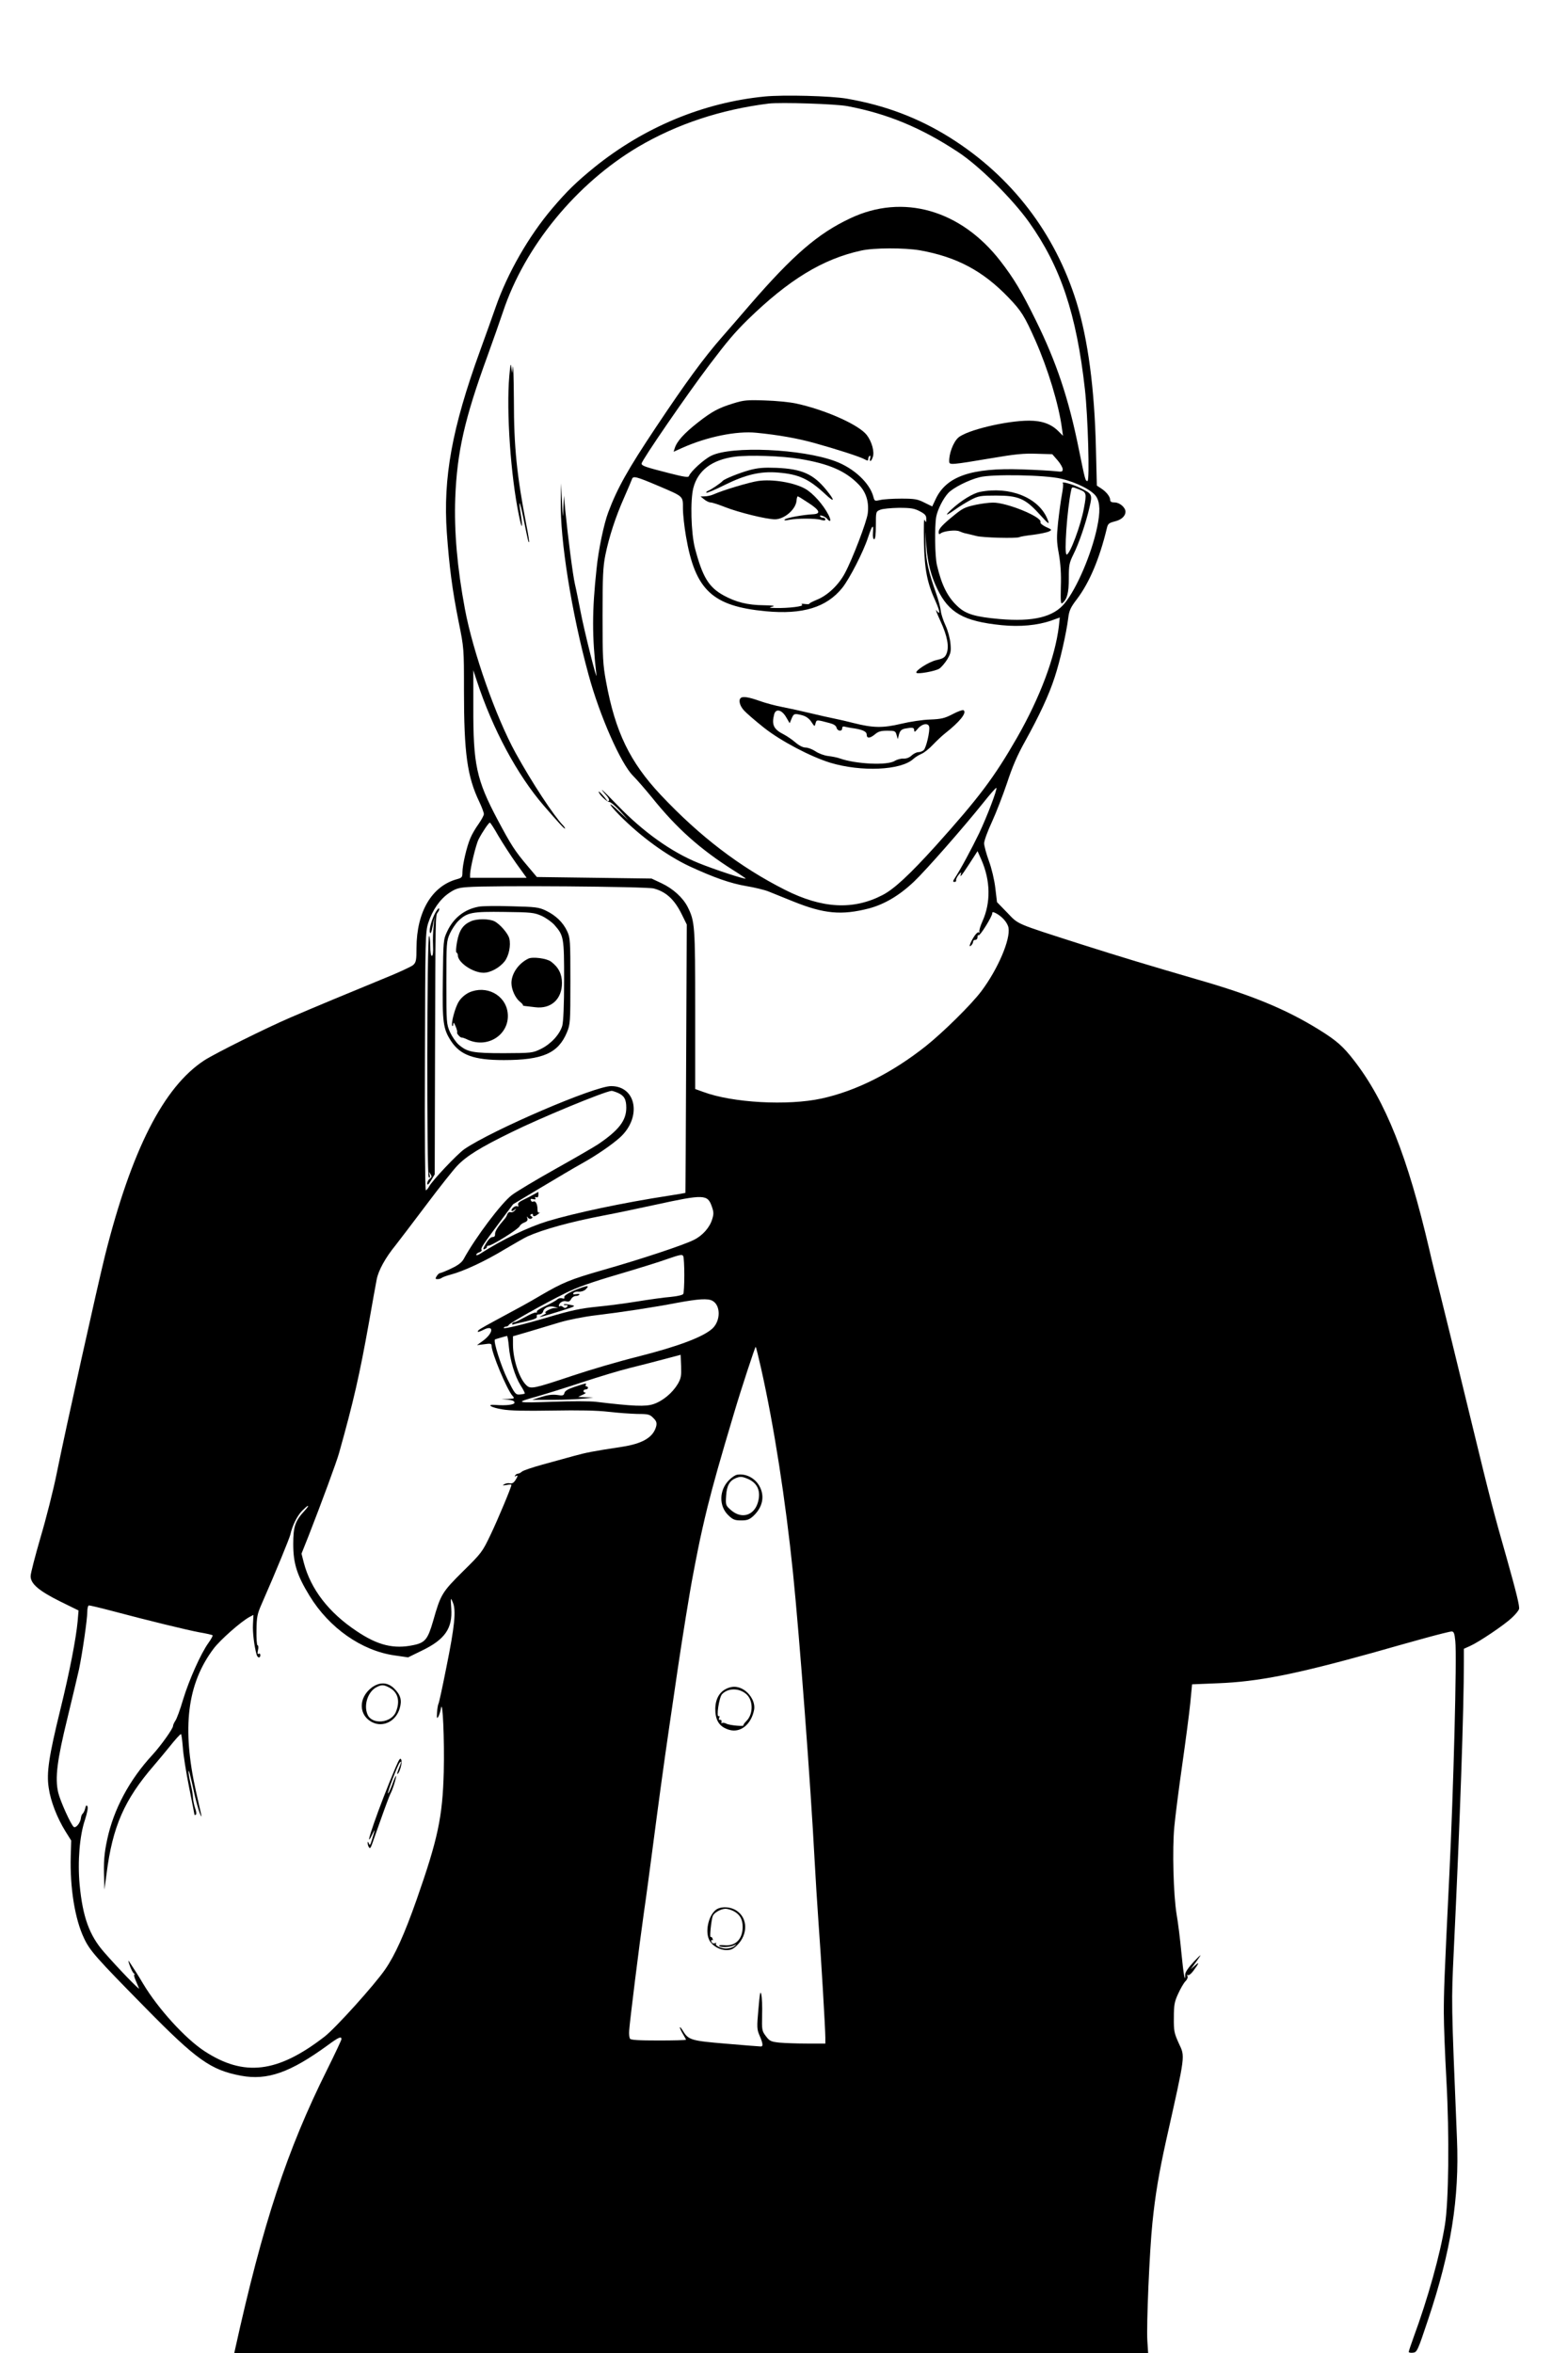 <?xml version="1.0" standalone="no"?>
<!DOCTYPE svg PUBLIC "-//W3C//DTD SVG 20010904//EN" "http://www.w3.org/TR/2001/REC-SVG-20010904/DTD/svg10.dtd">
<svg xmlns="http://www.w3.org/2000/svg" version="1.0" width="1024pt" height="1536pt" viewBox="0 0 1024 1536" preserveAspectRatio="xMidYMid meet">
<g transform="translate(0,1536) scale(0.1,-0.1)" fill="#000000" stroke="none">
<path d="M4994 14730 c-400 -39 -787 -200 -1111 -461 -118 -96 -180 -156 -276 -269 -154 -181 -293 -424 -370 -645 -19 -55 -65 -183 -102 -285 -183 -504 -242 -828 -217 -1187 16 -221 35 -371 77 -581 35 -172 35 -174 35 -451 0 -407 21 -561 101 -727 16 -34 29 -69 29 -78 0 -9 -16 -38 -34 -64 -19 -26 -44 -68 -54 -93 -24 -55 -52 -176 -52 -223 0 -32 -3 -36 -35 -45 -165 -45 -264 -213 -265 -448 0 -81 -3 -95 -21 -112 -12 -11 -101 -52 -198 -91 -186 -76 -472 -195 -606 -253 -156 -67 -492 -234 -561 -279 -266 -174 -475 -585 -648 -1273 -48 -193 -256 -1127 -315 -1420 -22 -110 -70 -299 -106 -420 -35 -121 -65 -235 -65 -254 0 -50 54 -96 195 -166 l118 -58 -6 -71 c-10 -110 -52 -329 -113 -576 -75 -306 -91 -412 -76 -510 12 -87 55 -197 109 -284 l38 -61 -3 -100 c-6 -207 27 -413 87 -538 38 -81 78 -126 401 -454 335 -341 427 -406 624 -443 172 -32 321 20 569 201 68 50 87 58 87 38 0 -6 -42 -95 -93 -198 -263 -527 -420 -1004 -602 -1828 l-5 -23 2984 0 2984 0 -5 77 c-7 102 14 589 33 773 18 179 43 327 89 535 129 577 125 546 83 637 -30 67 -33 80 -32 168 0 82 4 103 28 155 15 33 36 70 48 82 12 12 17 27 13 34 -5 7 -4 10 2 6 6 -4 22 8 35 26 39 52 43 64 13 37 l-29 -25 25 34 c52 72 52 74 -4 16 -36 -39 -57 -69 -57 -84 0 -62 -11 0 -25 143 -8 87 -22 199 -31 249 -21 128 -29 426 -15 572 6 66 29 246 51 400 22 154 46 336 53 405 l12 125 170 7 c260 10 502 58 1006 198 101 29 255 72 342 96 87 24 167 44 177 44 14 0 19 -11 24 -63 11 -97 -12 -978 -39 -1527 -33 -674 -36 -761 -36 -900 0 -80 8 -278 17 -440 20 -360 15 -793 -10 -945 -31 -193 -112 -482 -205 -734 -17 -47 -31 -89 -31 -94 0 -4 12 -7 28 -5 26 3 30 11 99 218 149 445 204 790 188 1175 -38 917 -37 887 -21 1231 41 853 66 1568 66 1890 l0 81 42 19 c58 26 224 138 271 183 22 20 43 45 47 57 6 15 -18 111 -81 335 -82 286 -111 398 -224 864 -129 530 -168 690 -208 850 -25 99 -58 232 -72 295 -142 609 -285 970 -492 1237 -72 93 -114 130 -230 202 -215 133 -438 225 -790 326 -326 95 -496 146 -763 231 -436 140 -406 127 -482 206 l-67 69 -11 92 c-6 52 -24 129 -42 177 -17 47 -31 99 -31 115 0 17 23 80 51 140 28 61 72 175 99 255 34 104 67 181 117 270 92 166 157 304 194 420 34 102 76 287 88 384 6 49 14 69 57 125 81 107 147 262 195 461 7 31 13 36 51 46 44 10 71 35 71 64 0 27 -38 60 -70 60 -22 0 -30 5 -30 18 -1 21 -26 53 -61 75 l-26 17 -6 243 c-9 390 -52 711 -126 952 -140 452 -425 824 -826 1076 -208 130 -425 212 -675 255 -104 18 -412 26 -536 14z m541 -63 c259 -49 480 -140 721 -299 138 -90 354 -304 464 -458 207 -291 310 -600 365 -1090 20 -177 32 -600 17 -600 -14 0 -15 4 -57 210 -66 328 -146 567 -281 840 -93 189 -142 271 -230 385 -259 335 -637 443 -981 280 -211 -99 -373 -239 -654 -563 -68 -79 -150 -174 -182 -210 -121 -138 -238 -298 -434 -592 -182 -273 -252 -397 -311 -555 -28 -74 -64 -245 -76 -367 -30 -277 -30 -442 -1 -693 7 -58 -81 291 -105 420 -12 61 -27 137 -35 170 -14 59 -46 310 -64 490 l-8 90 -4 -80 c-3 -77 -3 -75 -9 40 l-6 120 -2 -113 c-5 -257 71 -733 182 -1138 72 -266 211 -580 290 -658 23 -23 78 -86 123 -141 162 -202 315 -338 531 -475 45 -28 82 -54 82 -55 0 -8 -205 59 -310 102 -175 71 -360 203 -526 375 -103 107 -134 133 -70 61 11 -13 16 -26 13 -30 -4 -3 -8 -4 -10 -2 -23 32 -57 68 -57 61 0 -16 53 -67 69 -67 9 0 41 -27 71 -60 l54 -60 -55 52 c-81 78 -84 64 -4 -18 137 -139 309 -264 458 -334 160 -74 269 -112 370 -129 54 -9 120 -25 145 -35 26 -10 98 -40 161 -65 203 -82 317 -92 496 -46 101 27 198 84 294 175 78 74 323 353 455 518 43 54 80 96 83 94 7 -8 -60 -185 -113 -297 -49 -101 -120 -234 -161 -296 -11 -17 -11 -21 1 -21 8 0 12 5 10 11 -2 6 6 22 17 36 14 16 19 19 15 8 -10 -32 0 -20 55 64 l53 82 24 -54 c61 -138 63 -282 8 -404 -14 -31 -23 -62 -20 -68 4 -6 2 -8 -4 -4 -6 3 -21 -11 -33 -31 -26 -42 -35 -73 -16 -54 7 7 12 17 12 24 0 7 7 12 15 12 8 0 14 8 14 18 -1 9 2 14 7 12 9 -6 89 123 89 143 0 10 5 10 23 1 41 -21 77 -62 83 -95 14 -76 -69 -270 -177 -414 -66 -88 -250 -269 -363 -359 -221 -175 -456 -293 -681 -342 -221 -48 -582 -28 -772 43 l-53 19 0 518 c0 550 -2 577 -50 672 -31 60 -95 118 -169 153 l-66 31 -375 5 -374 5 -59 70 c-85 100 -109 138 -198 305 -138 261 -159 359 -158 735 l0 240 23 -70 c103 -314 263 -613 438 -815 96 -111 138 -157 138 -148 0 4 -6 13 -13 20 -63 66 -204 281 -310 473 -129 235 -278 657 -331 940 -50 267 -71 508 -63 725 12 300 60 514 211 928 35 97 81 227 101 287 142 427 479 837 882 1076 253 149 540 244 853 283 78 9 438 -2 515 -17z m472 -941 c241 -43 412 -134 580 -309 83 -87 103 -118 175 -280 82 -186 152 -416 173 -572 l7 -50 -29 29 c-47 48 -108 70 -193 70 -149 0 -409 -63 -462 -111 -33 -29 -62 -108 -59 -157 1 -22 14 -21 276 23 151 26 211 32 293 29 l104 -3 34 -39 c19 -22 34 -48 34 -59 0 -17 -5 -18 -47 -13 -27 3 -127 9 -223 12 -326 11 -489 -45 -559 -193 l-23 -49 -51 25 c-45 23 -65 26 -152 26 -55 0 -117 -4 -137 -9 -35 -8 -37 -7 -44 20 -23 90 -127 188 -249 233 -216 81 -677 102 -810 36 -48 -23 -136 -104 -146 -133 -3 -10 -34 -5 -124 18 -161 41 -185 49 -185 64 0 20 300 456 442 643 119 157 163 209 251 296 268 261 489 396 740 451 83 19 283 19 384 2z m-782 -1362 c187 -31 297 -78 382 -166 49 -50 69 -113 60 -189 -6 -53 -99 -297 -149 -390 -40 -76 -112 -145 -181 -173 -31 -13 -55 -25 -52 -28 3 -2 -10 -3 -28 -1 -21 3 -28 1 -19 -5 15 -10 -89 -23 -173 -21 -44 1 -46 2 -20 9 21 5 4 8 -57 9 -106 1 -181 20 -262 64 -98 54 -138 120 -188 310 -25 98 -31 311 -10 392 30 115 122 184 272 204 94 12 306 5 425 -15z m1705 -129 c102 -24 205 -77 230 -118 24 -39 26 -99 5 -199 -36 -173 -133 -400 -212 -496 -73 -90 -206 -122 -425 -103 -158 14 -218 32 -270 79 -68 61 -108 140 -139 272 -14 59 -16 252 -5 316 9 48 46 121 79 156 32 34 132 85 205 103 83 21 429 15 532 -10z m-2630 -47 c166 -71 160 -65 160 -147 0 -38 9 -120 20 -183 60 -350 172 -455 520 -488 242 -23 398 25 501 153 48 61 137 234 168 329 27 81 37 91 32 32 -2 -27 1 -44 8 -44 7 0 11 31 11 90 0 89 0 91 28 102 15 7 70 12 122 13 80 0 102 -4 138 -23 34 -18 42 -28 41 -50 0 -24 -1 -25 -10 -7 -6 13 -7 -39 -5 -145 4 -181 21 -266 77 -388 29 -66 31 -92 4 -56 -8 10 4 -21 27 -71 45 -97 58 -168 39 -213 -10 -24 -22 -31 -66 -41 -49 -11 -142 -71 -130 -83 10 -10 124 11 149 27 15 10 38 38 53 62 22 38 25 52 20 103 -3 33 -17 85 -32 117 -15 32 -29 75 -31 95 -2 21 -15 70 -29 110 -52 148 -67 212 -70 313 l-4 100 8 -95 c10 -117 30 -196 71 -282 76 -159 173 -214 422 -239 120 -12 234 -1 323 30 l56 20 -6 -57 c-24 -200 -122 -463 -273 -727 -150 -261 -248 -391 -530 -705 -171 -189 -273 -284 -349 -323 -191 -99 -394 -88 -636 34 -295 149 -557 349 -812 620 -201 214 -297 411 -357 739 -21 113 -23 155 -23 430 0 255 3 320 18 395 24 119 67 251 123 377 25 57 48 111 51 120 7 23 27 18 173 -44z m-1045 -2285 c28 -47 80 -128 117 -180 l67 -93 -184 0 -185 0 0 23 c1 39 38 195 56 229 24 47 66 108 73 108 4 0 29 -39 56 -87z m1015 -343 c81 -22 135 -72 183 -170 l32 -65 -4 -875 c-2 -481 -4 -876 -5 -877 -1 -1 -49 -9 -106 -18 -301 -46 -620 -114 -795 -167 -127 -39 -294 -119 -442 -214 -13 -8 -23 -10 -23 -5 0 5 9 13 20 16 11 4 18 11 15 16 -7 10 5 29 122 186 l84 112 182 109 c100 60 220 131 267 157 94 52 197 123 249 170 143 130 108 335 -58 335 -109 0 -774 -286 -958 -411 -46 -32 -211 -206 -231 -245 -7 -13 -17 -24 -21 -24 -5 0 -8 376 -6 843 2 806 3 845 22 903 27 83 76 154 135 194 41 28 61 35 121 39 147 12 1170 4 1217 -9z m-235 -1334 c41 -18 55 -42 55 -97 0 -84 -49 -147 -183 -238 -27 -18 -153 -91 -280 -162 -127 -71 -255 -148 -284 -170 -68 -51 -238 -277 -315 -418 -12 -22 -37 -41 -80 -61 -35 -17 -68 -30 -73 -30 -6 0 -16 -9 -23 -20 -10 -17 -10 -20 6 -20 10 0 22 4 28 9 5 4 32 14 59 21 83 22 223 87 350 164 66 39 134 78 150 85 103 46 281 95 495 136 74 14 228 46 342 71 317 69 339 68 367 -13 12 -34 13 -48 2 -82 -16 -54 -63 -107 -120 -135 -65 -33 -348 -127 -595 -197 -212 -61 -259 -80 -408 -167 -81 -48 -133 -76 -293 -162 -103 -56 -115 -63 -115 -73 0 -4 18 2 39 13 67 34 65 -20 -3 -71 l-41 -30 48 6 c38 6 47 4 47 -8 0 -48 100 -287 137 -329 15 -17 13 -18 -28 -20 l-44 -1 43 -4 c28 -3 42 -9 42 -19 0 -14 -52 -21 -128 -15 -58 4 -26 -17 47 -29 48 -9 147 -11 326 -8 178 3 293 1 369 -8 61 -7 146 -13 189 -14 70 0 81 -3 103 -26 20 -19 24 -31 20 -52 -18 -74 -88 -116 -227 -137 -186 -28 -235 -38 -314 -60 -44 -12 -134 -37 -200 -55 -66 -18 -127 -39 -136 -46 -8 -8 -21 -14 -27 -14 -6 0 -14 -5 -18 -12 -4 -7 -3 -8 4 -4 16 10 15 0 -3 -28 -11 -16 -22 -22 -35 -19 -10 3 -27 0 -37 -6 -14 -9 -12 -9 15 -5 17 4 32 4 32 1 0 -14 -89 -227 -137 -327 -53 -111 -59 -119 -180 -238 -137 -136 -145 -150 -194 -322 -35 -121 -52 -143 -129 -159 -128 -27 -233 -2 -372 92 -182 121 -299 274 -344 446 l-15 59 47 118 c83 212 184 486 198 538 95 338 134 510 196 856 22 124 44 249 50 278 11 58 56 141 124 224 23 29 113 148 200 263 87 116 177 229 200 253 61 65 151 121 356 221 186 92 604 265 653 270 4 1 23 -5 42 -13z m434 -1191 c0 -60 -3 -116 -7 -122 -4 -7 -41 -15 -82 -19 -41 -3 -140 -17 -220 -30 -80 -13 -197 -28 -260 -34 -110 -11 -171 -24 -325 -70 -149 -44 -285 -77 -285 -69 0 5 6 9 14 9 8 0 16 5 18 10 4 12 224 136 373 210 70 35 171 71 335 119 129 38 278 84 330 103 81 28 96 31 102 18 4 -8 7 -64 7 -125z m183 -166 c55 -29 55 -130 1 -181 -60 -55 -220 -116 -488 -184 -121 -30 -312 -86 -425 -124 -251 -84 -274 -89 -301 -64 -47 42 -89 170 -89 266 l0 55 103 30 c56 17 147 44 203 61 57 17 159 37 235 46 168 20 378 52 534 82 136 25 197 29 227 13z m-1329 -298 c8 -91 39 -194 77 -255 17 -26 29 -50 27 -53 -3 -2 -17 -5 -33 -6 -27 -2 -32 4 -80 100 -42 85 -93 247 -82 259 3 2 67 21 79 23 3 1 9 -30 12 -68z m1647 -142 c85 -379 160 -860 209 -1339 43 -423 115 -1380 141 -1875 6 -110 17 -290 25 -400 17 -228 45 -701 45 -757 l0 -38 -119 0 c-65 0 -146 3 -180 6 -56 6 -65 10 -89 42 -26 34 -27 41 -25 136 2 56 -1 117 -5 136 -7 28 -10 9 -19 -95 -11 -120 -10 -133 8 -174 22 -51 24 -71 7 -70 -7 0 -108 8 -225 18 -229 19 -247 24 -283 84 -11 18 -20 28 -20 22 0 -5 9 -25 20 -43 11 -18 20 -35 20 -37 0 -3 -81 -5 -179 -5 -129 0 -182 3 -187 12 -4 7 -7 30 -5 53 3 54 66 560 96 770 14 94 38 276 55 405 39 299 73 551 111 810 17 113 41 282 55 375 29 197 79 508 99 610 7 39 23 120 35 180 12 61 39 182 61 270 40 158 76 287 174 615 46 155 137 431 140 428 3 -2 18 -65 35 -139z m-544 -104 c-35 -58 -98 -111 -159 -131 -51 -17 -131 -14 -373 15 -39 5 -163 5 -275 1 -256 -9 -261 -7 -109 35 52 15 184 56 293 92 109 36 248 78 310 93 62 15 162 41 222 57 l110 29 3 -74 c2 -64 0 -79 -22 -117z m-2437 -827 c-62 -67 -74 -103 -74 -218 0 -127 25 -204 107 -338 128 -209 339 -357 553 -388 l90 -13 92 45 c149 72 199 145 190 274 -5 74 -4 74 10 40 23 -52 12 -158 -42 -424 -25 -126 -48 -234 -52 -239 -3 -5 -7 -30 -9 -56 -2 -38 -1 -43 9 -26 6 11 14 36 17 55 11 62 23 -207 18 -417 -8 -295 -38 -436 -177 -833 -80 -227 -141 -362 -205 -455 -69 -101 -328 -388 -398 -441 -306 -236 -524 -262 -782 -94 -126 82 -304 278 -401 440 -35 59 -53 87 -92 146 -7 11 -5 -1 4 -26 9 -25 21 -48 27 -52 6 -4 8 -8 3 -8 -4 0 0 -17 9 -38 9 -20 18 -44 22 -52 6 -16 -139 134 -227 235 -98 111 -141 232 -161 442 -14 152 0 322 35 424 14 44 21 78 16 87 -6 11 -10 7 -15 -14 -4 -16 -12 -31 -17 -34 -4 -3 -10 -17 -11 -30 -4 -30 -32 -65 -46 -56 -17 10 -89 169 -102 225 -22 94 -7 211 60 484 33 136 67 280 76 320 22 106 54 326 54 375 0 24 5 42 11 42 7 0 71 -15 143 -34 252 -67 492 -125 575 -141 47 -8 87 -17 89 -20 3 -3 -9 -25 -27 -50 -50 -70 -125 -238 -165 -368 -19 -65 -42 -128 -51 -140 -8 -12 -15 -27 -15 -34 0 -17 -79 -128 -134 -188 -151 -163 -254 -356 -296 -553 -20 -93 -24 -146 -20 -257 l2 -70 14 105 c39 306 116 482 309 705 33 39 76 90 95 114 44 55 76 91 82 91 3 0 8 -39 12 -87 3 -49 22 -166 41 -261 19 -95 35 -175 35 -178 0 -3 4 -3 9 0 5 3 3 23 -5 43 -7 21 -13 52 -14 68 0 17 -7 57 -15 90 -8 33 -14 69 -14 80 1 19 9 -10 42 -160 9 -38 23 -88 31 -110 9 -22 14 -29 11 -15 -3 14 -19 84 -35 155 -93 416 -58 703 115 933 44 58 179 177 235 207 l25 13 -3 -61 c-3 -52 8 -143 24 -199 7 -22 24 -24 24 -2 0 8 -5 12 -11 8 -8 -4 -9 3 -4 25 4 17 2 31 -3 31 -5 0 -8 44 -7 98 1 86 5 106 34 172 98 223 180 425 187 452 12 57 44 122 77 156 17 17 34 32 38 32 5 0 -6 -15 -22 -32z"/>
<path d="M3326 12905 c-20 -229 9 -651 63 -910 20 -98 27 -89 11 14 -17 104 -4 80 19 -36 32 -156 32 -156 36 -151 2 2 -5 48 -16 103 -64 333 -83 514 -83 825 -1 140 -4 237 -7 215 l-5 -40 -5 40 c-3 29 -7 12 -13 -60z"/>
<path d="M4790 12727 c-98 -30 -140 -53 -230 -123 -93 -73 -140 -125 -154 -171 l-7 -22 58 26 c161 72 354 111 482 98 145 -14 271 -37 376 -66 148 -41 293 -88 327 -105 24 -13 28 -13 28 0 0 8 4 17 9 20 5 4 7 -3 4 -14 -7 -28 6 -25 16 4 14 34 -5 103 -39 147 -53 67 -271 164 -461 205 -41 9 -132 18 -204 20 -115 4 -138 2 -205 -19z"/>
<path d="M4894 12291 c-65 -18 -162 -57 -174 -70 -12 -14 -77 -58 -94 -64 -10 -4 -16 -10 -13 -13 3 -4 57 19 119 50 138 68 234 91 351 81 134 -11 200 -41 310 -144 59 -55 61 -40 3 31 -85 104 -159 137 -326 144 -82 3 -120 0 -176 -15z"/>
<path d="M4950 12220 c-56 -8 -229 -60 -287 -86 -17 -8 -44 -14 -60 -14 l-28 -1 24 -19 c13 -11 32 -20 42 -20 10 0 53 -14 96 -31 87 -34 268 -79 324 -79 61 0 137 65 141 123 1 15 5 27 8 27 3 0 34 -19 70 -43 74 -48 83 -71 30 -74 -63 -3 -174 -23 -185 -34 -7 -7 2 -8 30 -2 52 10 172 10 208 -1 18 -5 27 -5 27 3 0 6 -6 11 -14 11 -8 0 -17 4 -20 9 -9 14 32 1 45 -15 23 -28 29 -13 10 24 -35 68 -100 141 -152 171 -73 41 -213 65 -309 51z"/>
<path d="M6941 12206 c4 -4 1 -37 -6 -74 -7 -37 -18 -118 -25 -181 -10 -98 -10 -126 5 -207 11 -64 16 -131 13 -213 -2 -98 -1 -117 10 -108 31 25 42 67 42 162 0 87 3 101 30 156 36 71 82 206 105 307 20 85 18 88 -59 126 -50 25 -128 46 -115 32z m109 -42 c45 -18 47 -24 29 -120 -20 -112 -92 -304 -113 -304 -18 0 3 296 29 418 6 26 4 26 55 6z"/>
<path d="M6400 12149 c-46 -9 -123 -56 -187 -115 -47 -44 -36 -43 25 0 26 19 72 47 102 63 50 26 64 28 165 28 145 0 190 -19 281 -119 66 -73 72 -76 52 -29 -59 136 -245 210 -438 172z"/>
<path d="M6373 12065 c-72 -16 -85 -22 -144 -70 -74 -60 -99 -87 -99 -108 0 -14 3 -17 13 -9 19 16 102 25 124 13 11 -5 31 -12 44 -14 13 -3 43 -10 66 -16 41 -11 265 -17 281 -7 5 3 45 10 90 15 45 6 92 16 103 22 20 10 19 12 -20 29 -24 12 -39 24 -36 32 12 33 -222 129 -311 127 -27 0 -77 -7 -111 -14z"/>
<path d="M4837 10803 c-15 -14 -6 -50 21 -80 15 -17 74 -68 132 -114 112 -88 303 -188 432 -228 203 -61 462 -50 543 25 12 11 36 26 53 33 17 7 51 34 75 60 24 25 59 58 78 73 97 76 146 137 121 152 -6 3 -37 -8 -71 -26 -52 -27 -74 -32 -146 -35 -47 -1 -133 -14 -191 -28 -118 -28 -183 -27 -309 5 -38 10 -95 23 -125 29 -30 6 -102 22 -160 36 -58 14 -140 32 -182 40 -43 8 -110 26 -149 40 -70 25 -110 31 -122 18z m296 -123 l24 -41 13 31 c14 33 18 34 72 20 23 -7 44 -22 57 -43 21 -31 21 -32 27 -9 7 25 5 25 95 1 23 -6 39 -16 42 -29 6 -24 37 -27 37 -4 0 10 6 14 18 10 9 -2 37 -8 62 -11 55 -9 80 -21 80 -40 0 -26 20 -26 51 -1 24 21 41 26 84 26 49 0 53 -2 60 -27 l8 -28 8 31 c7 24 16 33 40 38 49 9 59 7 59 -11 1 -14 5 -12 23 9 27 34 69 41 75 14 6 -28 -19 -136 -35 -152 -8 -8 -24 -14 -36 -14 -11 0 -31 -10 -44 -22 -15 -14 -34 -21 -53 -20 -17 1 -42 -6 -57 -15 -47 -31 -254 -21 -358 16 -16 6 -51 13 -77 16 -26 3 -63 17 -83 31 -20 13 -48 24 -64 24 -17 0 -43 13 -67 34 -21 18 -55 41 -74 51 -68 34 -82 63 -64 133 11 38 49 29 77 -18z"/>
<path d="M3125 9441 c-92 -17 -163 -73 -204 -160 -26 -55 -26 -60 -29 -314 -4 -281 2 -323 53 -402 61 -93 150 -125 345 -125 253 0 355 44 412 180 22 53 23 65 23 335 0 264 -1 283 -21 326 -27 58 -75 104 -140 135 -46 22 -67 24 -225 28 -96 3 -192 2 -214 -3z m413 -60 c28 -13 66 -40 83 -59 61 -70 63 -82 63 -362 0 -163 -5 -270 -12 -296 -17 -57 -73 -118 -139 -151 -56 -27 -60 -27 -242 -28 -204 0 -239 7 -296 56 -18 16 -43 53 -56 81 -23 52 -24 60 -24 323 0 261 1 272 23 321 13 28 38 66 56 83 57 55 89 61 301 58 174 -2 194 -4 243 -26z"/>
<path d="M3075 9346 c-52 -23 -76 -59 -90 -133 -7 -39 -9 -69 -4 -71 5 -2 9 -10 9 -18 0 -47 98 -114 168 -114 45 0 105 33 138 75 28 37 41 104 30 149 -8 32 -60 93 -97 112 -35 17 -114 18 -154 0z"/>
<path d="M3450 9102 c-64 -31 -110 -98 -110 -159 0 -42 25 -97 54 -121 14 -11 23 -21 21 -24 -2 -2 4 -4 13 -5 9 -1 40 -5 67 -8 103 -13 175 52 175 158 0 59 -23 104 -72 140 -28 21 -120 33 -148 19z"/>
<path d="M3063 8881 c-25 -12 -52 -35 -66 -58 -25 -37 -54 -149 -43 -160 3 -4 6 2 6 13 1 13 6 8 15 -15 8 -18 13 -37 10 -41 -4 -7 24 -37 31 -33 2 1 21 -5 41 -15 134 -59 277 41 258 180 -16 115 -141 179 -252 129z"/>
<path d="M2846 9407 c-26 -45 -46 -116 -38 -135 4 -11 11 5 18 43 l12 60 -6 -60 c-4 -33 -6 -90 -4 -127 2 -43 -1 -68 -8 -68 -6 0 -10 27 -10 65 0 36 -4 65 -8 65 -14 0 -16 -1567 -2 -1575 9 -5 10 -1 6 16 -6 22 -6 22 5 5 10 -16 9 -21 -5 -31 -9 -7 -16 -21 -16 -31 1 -13 8 -7 25 20 l24 40 2 780 c3 919 2 911 18 930 7 9 11 20 9 25 -1 6 -11 -4 -22 -22z"/>
<path d="M3480 7560 c-19 -11 -50 -26 -68 -35 -23 -11 -32 -21 -28 -31 3 -9 2 -12 -5 -9 -11 8 -39 -12 -39 -27 0 -6 8 -4 18 3 15 13 16 12 4 -3 -8 -9 -20 -14 -28 -11 -8 3 -17 -3 -21 -13 -3 -11 -12 -26 -20 -34 -42 -48 -61 -78 -60 -96 1 -12 -4 -19 -16 -19 -12 0 -29 -17 -44 -43 -19 -32 -21 -41 -9 -36 9 3 16 10 16 15 0 5 3 8 8 7 16 -5 198 108 206 128 3 8 17 19 31 24 17 7 23 14 19 27 -5 14 -4 15 4 4 5 -7 15 -10 22 -6 9 6 10 9 0 15 -9 5 -9 9 -1 14 6 4 11 2 11 -3 0 -15 13 -14 36 5 10 8 13 13 7 9 -9 -4 -13 3 -13 22 0 34 -14 58 -28 49 -5 -3 -12 0 -15 8 -4 10 0 12 15 8 14 -3 19 -1 14 6 -4 7 -2 10 6 7 9 -4 14 2 14 15 0 11 0 20 -1 20 0 -1 -16 -10 -35 -20z"/>
<path d="M3805 6957 c-72 -24 -124 -53 -120 -65 3 -9 -1 -11 -14 -7 -10 3 -25 0 -32 -8 -8 -7 -42 -26 -76 -42 -34 -15 -60 -32 -57 -37 3 -5 0 -8 -7 -6 -8 1 -39 -12 -70 -30 -31 -17 -61 -32 -67 -32 -6 0 -14 -4 -17 -10 -3 -5 0 -8 7 -6 7 3 46 12 86 21 54 13 72 21 68 31 -4 9 2 14 15 14 12 0 23 8 26 19 6 25 42 39 73 30 l25 -7 -26 -1 c-24 -1 -74 -30 -54 -31 6 -1 -3 -7 -20 -15 -26 -13 -26 -14 -5 -9 14 3 70 20 124 37 99 31 99 32 61 39 -21 5 -40 6 -43 3 -3 -3 3 -5 13 -5 14 0 16 -3 7 -12 -8 -8 -15 -8 -25 0 -8 7 -17 9 -20 5 -4 -3 -7 -2 -7 4 0 18 28 35 49 28 14 -4 23 0 31 15 6 11 19 20 30 20 10 0 21 4 24 9 3 4 -6 6 -21 3 -19 -3 -24 -1 -18 7 4 7 19 11 34 9 17 -1 35 5 46 15 22 23 18 26 -20 14z"/>
<path d="M4813 5733 c-12 -2 -36 -18 -53 -36 -64 -65 -66 -168 -4 -228 30 -29 42 -34 84 -34 40 0 54 5 81 30 60 57 75 129 38 195 -30 53 -90 83 -146 73z m64 -24 c68 -26 94 -80 73 -155 -25 -88 -107 -112 -176 -52 -35 31 -36 33 -32 94 4 65 22 98 63 115 28 11 39 11 72 -2z"/>
<path d="M4732 4330 c-44 -27 -65 -80 -60 -147 5 -63 33 -98 90 -115 74 -22 145 36 163 132 7 44 -19 96 -65 128 -41 27 -85 28 -128 2z m144 -31 c44 -41 43 -129 -1 -173 -13 -13 -22 -26 -20 -28 10 -10 -92 -1 -111 10 -12 6 -25 8 -29 4 -3 -4 -5 0 -3 8 2 8 -2 14 -9 13 -8 -2 -10 4 -6 14 4 9 2 14 -3 10 -18 -11 2 122 21 143 39 43 115 42 161 -1z"/>
<path d="M4674 2892 c-49 -39 -71 -146 -40 -200 19 -35 67 -62 110 -62 30 0 45 7 71 33 70 70 69 175 -4 224 -41 28 -106 30 -137 5z m116 -7 c41 -21 60 -53 60 -103 0 -82 -48 -129 -124 -120 -19 2 -32 0 -30 -4 7 -12 72 -10 97 3 21 10 21 10 3 -5 -11 -9 -36 -16 -55 -16 -37 1 -76 22 -64 34 4 4 0 4 -9 1 -9 -4 -18 0 -22 10 -3 9 -2 13 4 10 6 -3 7 1 4 9 -3 9 -9 14 -13 12 -8 -6 4 112 14 137 9 22 52 46 83 47 13 0 36 -7 52 -15z"/>
<path d="M3753 6307 c-43 -14 -63 -26 -67 -40 -4 -17 -11 -19 -48 -13 -29 4 -62 0 -103 -13 l-60 -19 135 0 c74 0 164 4 200 8 l65 7 -50 2 -50 2 30 14 c17 7 24 14 18 14 -18 1 -16 21 2 21 8 0 15 5 15 10 0 6 -5 10 -11 10 -5 0 -7 5 -4 10 8 13 4 12 -72 -13z"/>
<path d="M2429 4345 c-91 -68 -88 -185 5 -229 70 -33 152 9 176 91 16 53 7 88 -35 130 -42 42 -94 45 -146 8z m111 0 c59 -30 75 -89 45 -161 -30 -72 -154 -84 -184 -18 -28 62 1 152 59 181 32 16 45 16 80 -2z"/>
<path d="M2582 3819 c-104 -244 -219 -574 -151 -434 20 41 20 38 -2 -35 -10 -34 -14 -39 -20 -24 -5 13 -8 14 -8 4 0 -8 3 -21 8 -28 6 -10 11 -7 19 15 5 15 32 91 60 169 27 77 55 151 61 163 15 26 42 114 37 118 -2 2 -13 -24 -25 -58 -13 -33 -25 -59 -27 -56 -6 5 64 189 77 202 13 13 11 3 -6 -39 -8 -20 -13 -36 -10 -36 12 0 34 72 26 91 -6 18 -13 9 -39 -52z"/>
</g>
</svg>
